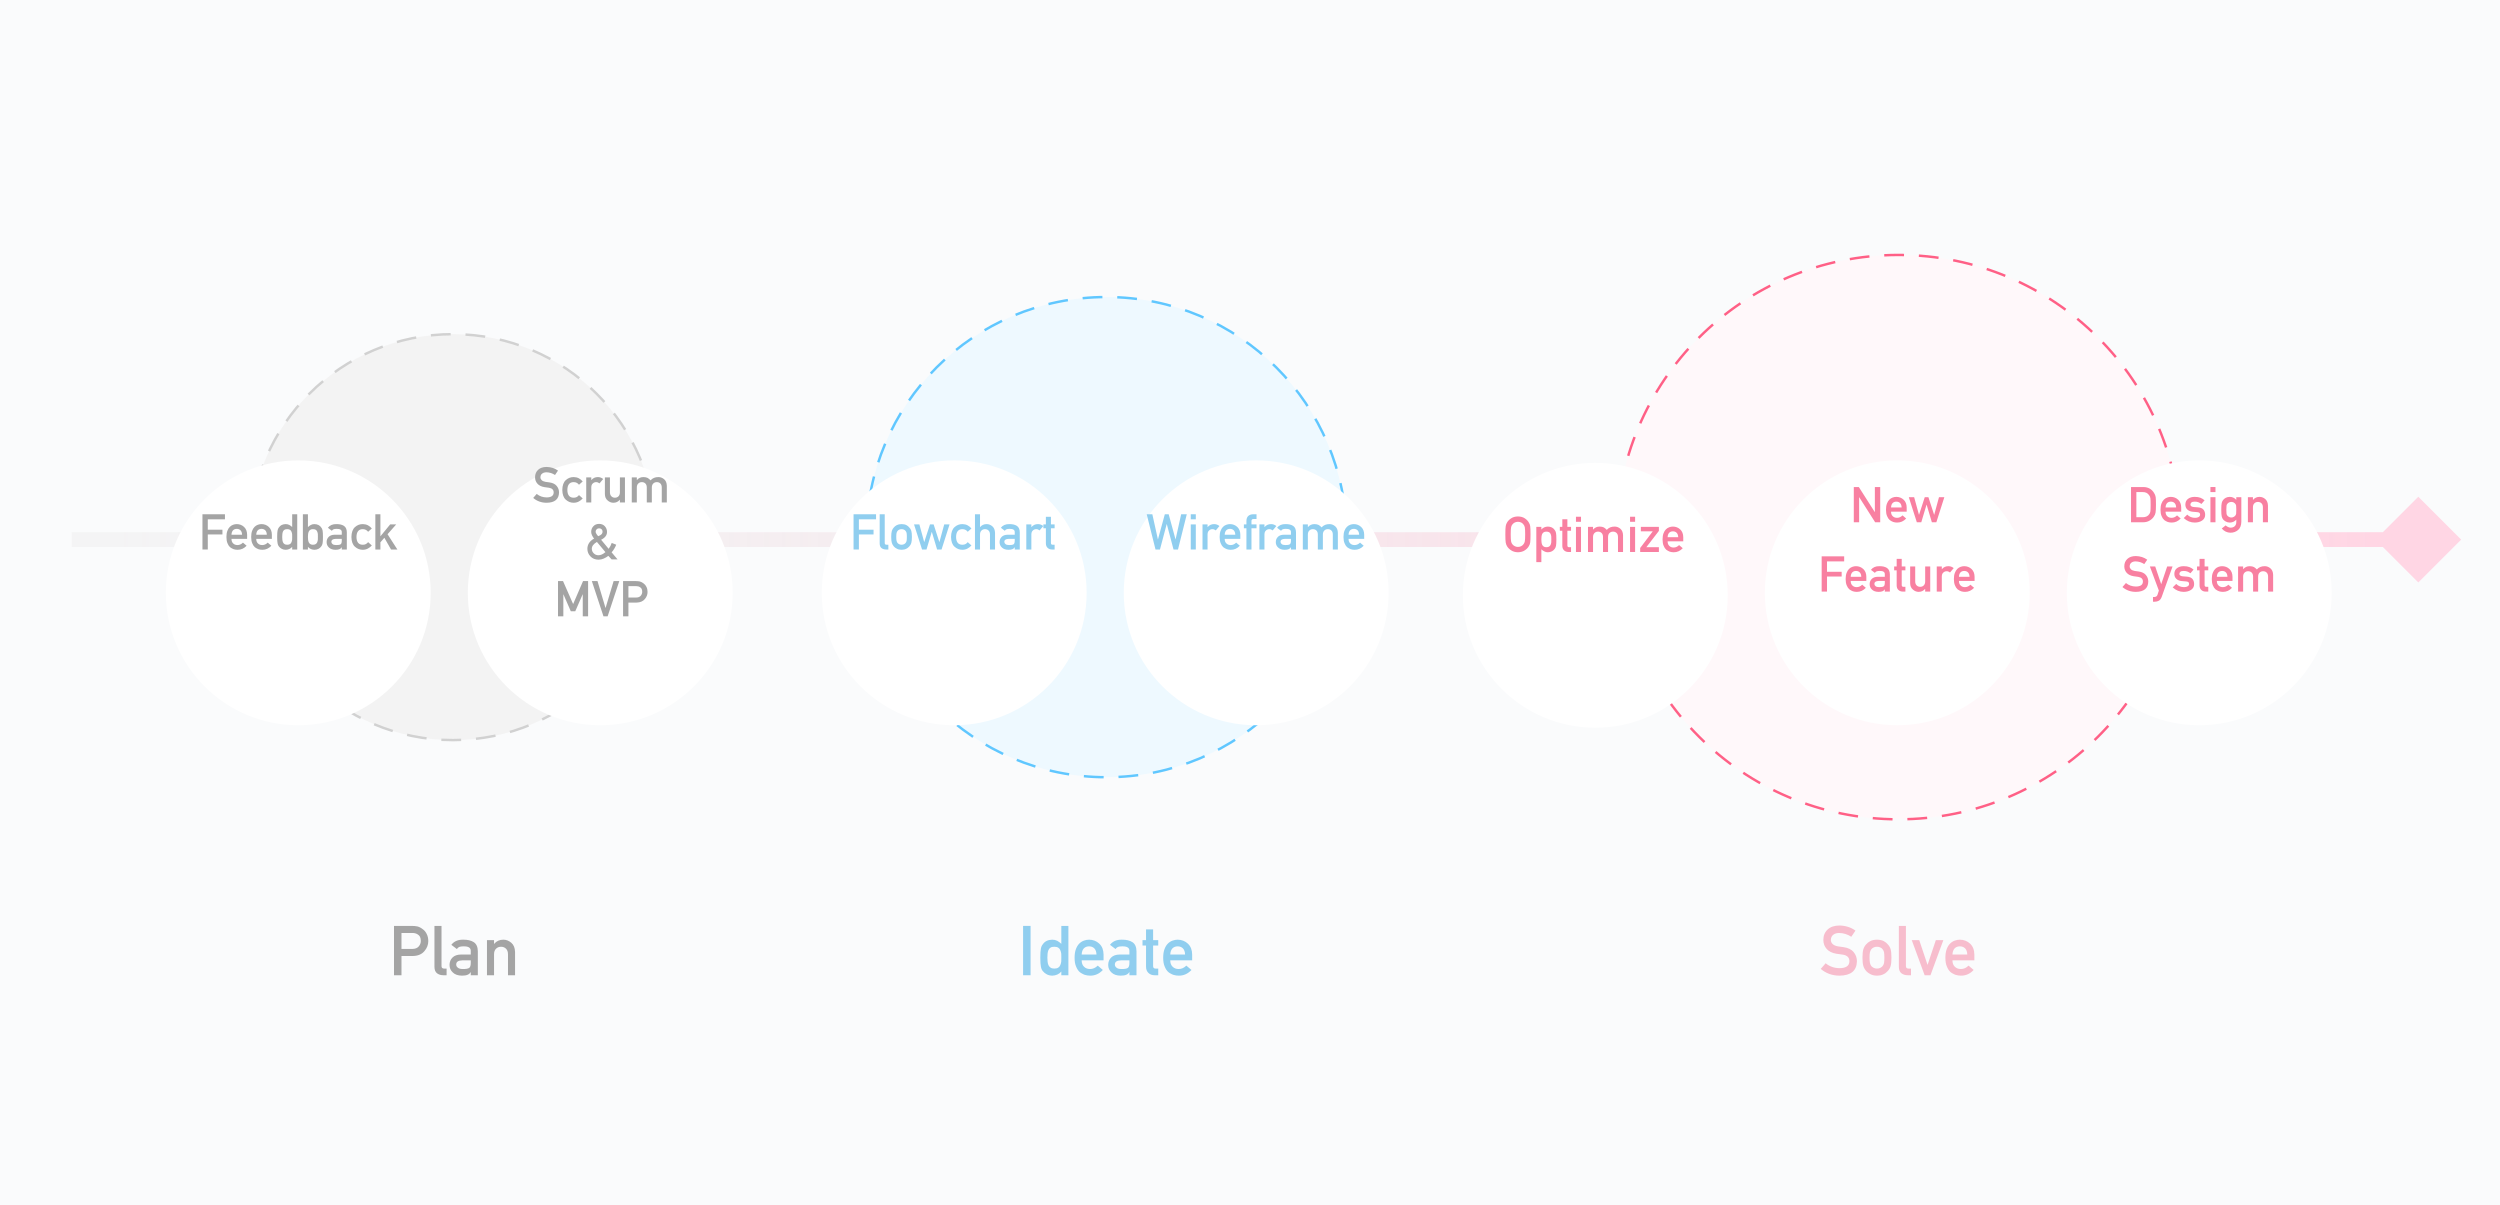 <svg width="1010" height="487" viewBox="0 0 1010 487" fill="none" xmlns="http://www.w3.org/2000/svg">
<rect width="1010" height="487" fill="#FAFBFC"/>
<path d="M994.32 218L977 200.679L959.679 218L977 235.321L994.32 218ZM29 221H977V215H29V221Z" fill="url(#paint0_linear)"/>
<circle cx="183" cy="217" r="82" fill="#F3F3F3" stroke="#D1D1D1" stroke-linecap="square" stroke-dasharray="7 7"/>
<path d="M162.199 376.924H166.561C167.381 376.906 168.101 377.092 168.721 377.484C169.131 377.721 169.45 378.045 169.678 378.455C169.896 378.911 170.006 379.471 170.006 380.137C170.006 380.939 169.737 381.668 169.199 382.324C168.634 382.999 167.791 383.345 166.67 383.363H162.199V376.924ZM159.178 394H162.199V386.221H166.793C168.844 386.184 170.402 385.528 171.469 384.252C172.508 383.04 173.027 381.695 173.027 380.219C173.027 379.125 172.822 378.177 172.412 377.375C172.02 376.546 171.51 375.908 170.881 375.461C170.133 374.868 169.395 374.477 168.666 374.285C167.937 374.139 167.18 374.066 166.396 374.066H159.178V394Z" fill="#A4A4A4"/>
<path d="M175.516 390.555C175.516 391.803 175.871 392.692 176.582 393.221C177.257 393.74 178.113 394 179.152 394H180.424V391.307H179.439C178.729 391.307 178.373 390.983 178.373 390.336V374.066H175.516V390.555Z" fill="#A4A4A4"/>
<path d="M190.186 394H193.043V384.307C193.025 382.575 192.482 381.354 191.416 380.643C190.35 379.95 188.923 379.613 187.137 379.631C185.022 379.594 183.423 380.287 182.338 381.709L184.58 383.418C184.826 383.008 185.163 382.716 185.592 382.543C186.002 382.397 186.562 382.324 187.273 382.324C189.233 382.288 190.204 382.894 190.186 384.143V385.633H186.234C184.721 385.651 183.573 386.061 182.789 386.863C182.005 387.647 181.613 388.636 181.613 389.83C181.613 391.079 182.064 392.104 182.967 392.906C183.824 393.727 185.045 394.146 186.631 394.164C187.597 394.164 188.354 394.046 188.9 393.809C189.456 393.581 189.867 393.225 190.131 392.742H190.186V394ZM190.186 389.01C190.186 390.076 189.962 390.76 189.516 391.061C189.023 391.361 188.18 391.503 186.986 391.484C186.038 391.484 185.359 391.298 184.949 390.924C184.521 390.587 184.307 390.176 184.307 389.693C184.288 388.59 185.109 388.021 186.768 387.984H190.186V389.01Z" fill="#A4A4A4"/>
<path d="M196.734 394H199.592V385.551C199.592 384.557 199.861 383.801 200.398 383.281C200.927 382.753 201.602 382.488 202.422 382.488C203.242 382.488 203.912 382.753 204.432 383.281C204.96 383.801 205.225 384.557 205.225 385.551V394H208.082V384.566C208.036 382.944 207.531 381.714 206.564 380.875C205.589 380.046 204.514 379.631 203.338 379.631C201.816 379.631 200.585 380.191 199.646 381.312H199.592V379.809H196.734V394Z" fill="#A4A4A4"/>
<circle cx="447" cy="217" r="97" fill="#EEF9FF" stroke="#60C7FF" stroke-linecap="square" stroke-dasharray="7 7"/>
<path d="M413.326 394H416.348V374.066H413.326V394Z" fill="#90CEEF"/>
<path d="M428.775 392.51V394H431.633V374.066H428.775V381.312C428.247 380.811 427.695 380.401 427.121 380.082C426.501 379.781 425.827 379.631 425.098 379.631C423.366 379.676 422.099 380.296 421.297 381.49C420.905 381.937 420.645 382.525 420.518 383.254C420.363 383.974 420.285 385.186 420.285 386.891C420.285 388.568 420.363 389.771 420.518 390.5C420.645 391.266 420.905 391.872 421.297 392.318C421.725 392.865 422.258 393.303 422.896 393.631C423.507 393.968 424.241 394.146 425.098 394.164C426.611 394.128 427.837 393.576 428.775 392.51ZM425.973 382.488C426.647 382.488 427.18 382.62 427.572 382.885C427.964 383.149 428.233 383.495 428.379 383.924C428.561 384.352 428.684 384.817 428.748 385.318C428.766 385.82 428.775 386.344 428.775 386.891C428.775 387.392 428.766 387.902 428.748 388.422C428.684 388.951 428.561 389.429 428.379 389.857C428.233 390.286 427.964 390.632 427.572 390.896C427.18 391.17 426.647 391.307 425.973 391.307C425.298 391.307 424.783 391.179 424.428 390.924C424.036 390.66 423.749 390.322 423.566 389.912C423.393 389.484 423.279 389.001 423.225 388.463C423.17 387.952 423.143 387.428 423.143 386.891C423.143 386.326 423.17 385.774 423.225 385.236C423.279 384.735 423.393 384.27 423.566 383.842C423.749 383.413 424.036 383.076 424.428 382.83C424.783 382.602 425.298 382.488 425.973 382.488Z" fill="#90CEEF"/>
<path d="M445.838 387.984V385.633C445.82 383.764 445.241 382.297 444.102 381.23C442.98 380.182 441.609 379.649 439.986 379.631C439.312 379.631 438.628 379.754 437.936 380C437.234 380.246 436.6 380.647 436.035 381.203C435.479 381.75 435.023 382.497 434.668 383.445C434.312 384.375 434.135 385.542 434.135 386.945C434.135 388.404 434.34 389.589 434.75 390.5C435.124 391.448 435.611 392.186 436.213 392.715C436.523 392.97 436.855 393.184 437.211 393.357C437.548 393.558 437.895 393.717 438.25 393.836C438.961 394.055 439.69 394.164 440.438 394.164C442.397 394.182 444.102 393.417 445.551 391.867L443.486 390.104C442.575 391.024 441.54 391.484 440.383 391.484C439.389 391.484 438.587 391.184 437.977 390.582C437.32 389.99 436.992 389.124 436.992 387.984H445.838ZM436.992 385.633C437.047 384.53 437.343 383.696 437.881 383.131C438.428 382.593 439.13 382.324 439.986 382.324C440.843 382.324 441.545 382.593 442.092 383.131C442.648 383.696 442.944 384.53 442.98 385.633H436.992Z" fill="#90CEEF"/>
<path d="M456.283 394H459.141V384.307C459.122 382.575 458.58 381.354 457.514 380.643C456.447 379.95 455.021 379.613 453.234 379.631C451.12 379.594 449.52 380.287 448.436 381.709L450.678 383.418C450.924 383.008 451.261 382.716 451.689 382.543C452.1 382.397 452.66 382.324 453.371 382.324C455.331 382.288 456.301 382.894 456.283 384.143V385.633H452.332C450.819 385.651 449.671 386.061 448.887 386.863C448.103 387.647 447.711 388.636 447.711 389.83C447.711 391.079 448.162 392.104 449.064 392.906C449.921 393.727 451.143 394.146 452.729 394.164C453.695 394.164 454.451 394.046 454.998 393.809C455.554 393.581 455.964 393.225 456.229 392.742H456.283V394ZM456.283 389.01C456.283 390.076 456.06 390.76 455.613 391.061C455.121 391.361 454.278 391.503 453.084 391.484C452.136 391.484 451.457 391.298 451.047 390.924C450.618 390.587 450.404 390.176 450.404 389.693C450.386 388.59 451.206 388.021 452.865 387.984H456.283V389.01Z" fill="#90CEEF"/>
<path d="M462.996 379.809H461.574V381.982H462.996V390.5C462.996 391.621 463.324 392.478 463.98 393.07C464.618 393.69 465.439 394 466.441 394H467.932V391.307H466.865C466.173 391.325 465.835 390.974 465.854 390.254V381.982H467.932V379.809H465.854V375.488H462.996V379.809Z" fill="#90CEEF"/>
<path d="M481.631 387.984V385.633C481.613 383.764 481.034 382.297 479.895 381.23C478.773 380.182 477.402 379.649 475.779 379.631C475.105 379.631 474.421 379.754 473.729 380C473.027 380.246 472.393 380.647 471.828 381.203C471.272 381.75 470.816 382.497 470.461 383.445C470.105 384.375 469.928 385.542 469.928 386.945C469.928 388.404 470.133 389.589 470.543 390.5C470.917 391.448 471.404 392.186 472.006 392.715C472.316 392.97 472.648 393.184 473.004 393.357C473.341 393.558 473.688 393.717 474.043 393.836C474.754 394.055 475.483 394.164 476.23 394.164C478.19 394.182 479.895 393.417 481.344 391.867L479.279 390.104C478.368 391.024 477.333 391.484 476.176 391.484C475.182 391.484 474.38 391.184 473.77 390.582C473.113 389.99 472.785 389.124 472.785 387.984H481.631ZM472.785 385.633C472.84 384.53 473.136 383.696 473.674 383.131C474.221 382.593 474.923 382.324 475.779 382.324C476.636 382.324 477.338 382.593 477.885 383.131C478.441 383.696 478.737 384.53 478.773 385.633H472.785Z" fill="#90CEEF"/>
<circle cx="767" cy="217" r="114" fill="#FFF8FA" stroke="#FF6086" stroke-linecap="square" stroke-dasharray="7 7"/>
<path d="M737.564 389.16L735.582 391.43C737.706 393.253 740.244 394.164 743.197 394.164C747.764 394.109 750.097 392.177 750.197 388.367C750.197 386.954 749.755 385.715 748.871 384.648C747.978 383.564 746.597 382.894 744.729 382.639C743.781 382.52 743.033 382.415 742.486 382.324C741.502 382.142 740.786 381.814 740.34 381.34C739.893 380.875 739.67 380.355 739.67 379.781C739.688 378.824 740.021 378.104 740.668 377.621C741.288 377.156 742.062 376.924 742.992 376.924C744.788 376.96 746.433 377.471 747.928 378.455L749.609 375.967C747.777 374.645 745.622 373.957 743.143 373.902C741.083 373.921 739.492 374.458 738.371 375.516C737.214 376.582 736.635 377.986 736.635 379.727C736.635 381.176 737.095 382.406 738.016 383.418C738.909 384.402 740.212 385.036 741.926 385.318C742.883 385.455 743.762 385.578 744.564 385.688C746.314 385.988 747.18 386.882 747.162 388.367C747.126 390.181 745.813 391.106 743.225 391.143C741.037 391.124 739.15 390.464 737.564 389.16Z" fill="#F7BDCD"/>
<path d="M752.439 386.891C752.439 388.385 752.562 389.525 752.809 390.309C753.064 391.092 753.456 391.771 753.984 392.346C754.376 392.792 754.923 393.193 755.625 393.549C756.318 393.941 757.206 394.146 758.291 394.164C759.412 394.146 760.319 393.941 761.012 393.549C761.385 393.385 761.691 393.189 761.928 392.961C762.192 392.76 762.415 392.555 762.598 392.346C763.163 391.771 763.564 391.092 763.801 390.309C764.029 389.525 764.143 388.385 764.143 386.891C764.143 385.396 764.029 384.247 763.801 383.445C763.564 382.661 763.163 382.001 762.598 381.463C762.224 380.989 761.695 380.565 761.012 380.191C760.319 379.836 759.412 379.649 758.291 379.631C757.206 379.649 756.318 379.836 755.625 380.191C754.923 380.565 754.376 380.989 753.984 381.463C753.456 382.001 753.064 382.661 752.809 383.445C752.562 384.247 752.439 385.396 752.439 386.891ZM761.285 386.918C761.285 387.884 761.24 388.595 761.148 389.051C761.057 389.516 760.87 389.926 760.588 390.281C760.378 390.555 760.068 390.796 759.658 391.006C759.266 391.206 758.811 391.307 758.291 391.307C757.808 391.307 757.361 391.206 756.951 391.006C756.559 390.796 756.24 390.555 755.994 390.281C755.748 389.926 755.57 389.516 755.461 389.051C755.352 388.595 755.297 387.875 755.297 386.891C755.297 385.897 755.352 385.168 755.461 384.703C755.57 384.257 755.748 383.865 755.994 383.527C756.24 383.208 756.559 382.958 756.951 382.775C757.361 382.584 757.808 382.488 758.291 382.488C758.811 382.488 759.266 382.584 759.658 382.775C760.068 382.958 760.378 383.208 760.588 383.527C760.87 383.865 761.057 384.257 761.148 384.703C761.24 385.168 761.285 385.906 761.285 386.918Z" fill="#F7BDCD"/>
<path d="M767.137 390.555C767.137 391.803 767.492 392.692 768.203 393.221C768.878 393.74 769.734 394 770.773 394H772.045V391.307H771.061C770.35 391.307 769.994 390.983 769.994 390.336V374.066H767.137V390.555Z" fill="#F7BDCD"/>
<path d="M777.555 394H779.906L785.115 379.809H782.08L778.758 389.748H778.703L775.367 379.809H772.346L777.555 394Z" fill="#F7BDCD"/>
<path d="M797.639 387.984V385.633C797.62 383.764 797.042 382.297 795.902 381.23C794.781 380.182 793.41 379.649 791.787 379.631C791.113 379.631 790.429 379.754 789.736 380C789.035 380.246 788.401 380.647 787.836 381.203C787.28 381.75 786.824 382.497 786.469 383.445C786.113 384.375 785.936 385.542 785.936 386.945C785.936 388.404 786.141 389.589 786.551 390.5C786.924 391.448 787.412 392.186 788.014 392.715C788.324 392.97 788.656 393.184 789.012 393.357C789.349 393.558 789.695 393.717 790.051 393.836C790.762 394.055 791.491 394.164 792.238 394.164C794.198 394.182 795.902 393.417 797.352 391.867L795.287 390.104C794.376 391.024 793.341 391.484 792.184 391.484C791.19 391.484 790.388 391.184 789.777 390.582C789.121 389.99 788.793 389.124 788.793 387.984H797.639ZM788.793 385.633C788.848 384.53 789.144 383.696 789.682 383.131C790.229 382.593 790.93 382.324 791.787 382.324C792.644 382.324 793.346 382.593 793.893 383.131C794.449 383.696 794.745 384.53 794.781 385.633H788.793Z" fill="#F7BDCD"/>
<g filter="url(#filter0_d)">
<circle cx="120.5" cy="217.5" r="53.5" fill="url(#paint1_linear)"/>
</g>
<path d="M81.789 222H83.947V215.916H89.865V214.002H83.947V209.803H90.881V207.762H81.789V222Z" fill="#A4A4A4"/>
<path d="M99.836 217.703V216.023C99.823 214.689 99.409 213.641 98.596 212.879C97.795 212.13 96.815 211.749 95.656 211.736C95.174 211.736 94.686 211.824 94.191 212C93.69 212.176 93.238 212.462 92.834 212.859C92.437 213.25 92.111 213.784 91.857 214.461C91.603 215.125 91.477 215.958 91.477 216.961C91.477 218.003 91.623 218.849 91.916 219.5C92.183 220.177 92.531 220.704 92.961 221.082C93.182 221.264 93.42 221.417 93.674 221.541C93.915 221.684 94.162 221.798 94.416 221.883C94.924 222.039 95.445 222.117 95.978 222.117C97.378 222.13 98.596 221.583 99.631 220.477L98.156 219.217C97.505 219.874 96.766 220.203 95.939 220.203C95.23 220.203 94.657 219.988 94.221 219.559C93.752 219.135 93.518 218.517 93.518 217.703H99.836ZM93.518 216.023C93.557 215.236 93.768 214.64 94.152 214.236C94.543 213.852 95.044 213.66 95.656 213.66C96.268 213.66 96.769 213.852 97.16 214.236C97.557 214.64 97.769 215.236 97.795 216.023H93.518Z" fill="#A4A4A4"/>
<path d="M109.836 217.703V216.023C109.823 214.689 109.41 213.641 108.596 212.879C107.795 212.13 106.815 211.749 105.656 211.736C105.174 211.736 104.686 211.824 104.191 212C103.69 212.176 103.238 212.462 102.834 212.859C102.437 213.25 102.111 213.784 101.857 214.461C101.604 215.125 101.477 215.958 101.477 216.961C101.477 218.003 101.623 218.849 101.916 219.5C102.183 220.177 102.531 220.704 102.961 221.082C103.182 221.264 103.42 221.417 103.674 221.541C103.915 221.684 104.162 221.798 104.416 221.883C104.924 222.039 105.445 222.117 105.979 222.117C107.378 222.13 108.596 221.583 109.631 220.477L108.156 219.217C107.505 219.874 106.766 220.203 105.939 220.203C105.23 220.203 104.657 219.988 104.221 219.559C103.752 219.135 103.518 218.517 103.518 217.703H109.836ZM103.518 216.023C103.557 215.236 103.768 214.64 104.152 214.236C104.543 213.852 105.044 213.66 105.656 213.66C106.268 213.66 106.77 213.852 107.16 214.236C107.557 214.64 107.769 215.236 107.795 216.023H103.518Z" fill="#A4A4A4"/>
<path d="M118.039 220.936V222H120.08V207.762H118.039V212.938C117.661 212.579 117.268 212.286 116.857 212.059C116.415 211.844 115.933 211.736 115.412 211.736C114.175 211.769 113.27 212.212 112.697 213.064C112.417 213.383 112.232 213.803 112.141 214.324C112.03 214.839 111.975 215.704 111.975 216.922C111.975 218.12 112.03 218.979 112.141 219.5C112.232 220.047 112.417 220.48 112.697 220.799C113.003 221.189 113.384 221.502 113.84 221.736C114.276 221.977 114.8 222.104 115.412 222.117C116.493 222.091 117.368 221.697 118.039 220.936ZM116.037 213.777C116.519 213.777 116.9 213.872 117.18 214.061C117.46 214.249 117.652 214.497 117.756 214.803C117.886 215.109 117.974 215.441 118.02 215.799C118.033 216.157 118.039 216.531 118.039 216.922C118.039 217.28 118.033 217.645 118.02 218.016C117.974 218.393 117.886 218.735 117.756 219.041C117.652 219.347 117.46 219.594 117.18 219.783C116.9 219.979 116.519 220.076 116.037 220.076C115.555 220.076 115.188 219.985 114.934 219.803C114.654 219.614 114.449 219.373 114.318 219.08C114.195 218.774 114.113 218.429 114.074 218.045C114.035 217.68 114.016 217.306 114.016 216.922C114.016 216.518 114.035 216.124 114.074 215.74C114.113 215.382 114.195 215.05 114.318 214.744C114.449 214.438 114.654 214.197 114.934 214.021C115.188 213.859 115.555 213.777 116.037 213.777Z" fill="#A4A4A4"/>
<path d="M122.365 222H124.406V220.936C125.083 221.697 125.956 222.091 127.023 222.117C127.655 222.104 128.195 221.977 128.645 221.736C129.1 221.502 129.468 221.189 129.748 220.799C130.028 220.48 130.22 220.047 130.324 219.5C130.422 218.979 130.471 218.12 130.471 216.922C130.471 215.704 130.422 214.839 130.324 214.324C130.22 213.803 130.028 213.383 129.748 213.064C129.175 212.212 128.267 211.769 127.023 211.736C126.503 211.736 126.037 211.844 125.627 212.059C125.184 212.286 124.777 212.579 124.406 212.938V207.762H122.365V222ZM126.408 213.777C126.89 213.777 127.271 213.859 127.551 214.021C127.831 214.197 128.029 214.438 128.146 214.744C128.277 215.05 128.365 215.382 128.41 215.74C128.423 216.124 128.43 216.518 128.43 216.922C128.43 217.306 128.423 217.68 128.41 218.045C128.365 218.429 128.277 218.774 128.146 219.08C128.029 219.373 127.831 219.614 127.551 219.803C127.271 219.985 126.89 220.076 126.408 220.076C125.952 220.076 125.591 219.979 125.324 219.783C125.044 219.594 124.839 219.347 124.709 219.041C124.585 218.735 124.504 218.393 124.465 218.016C124.426 217.645 124.406 217.28 124.406 216.922C124.406 216.531 124.426 216.157 124.465 215.799C124.504 215.441 124.585 215.109 124.709 214.803C124.839 214.497 125.044 214.249 125.324 214.061C125.591 213.872 125.952 213.777 126.408 213.777Z" fill="#A4A4A4"/>
<path d="M138.078 222H140.119V215.076C140.106 213.839 139.719 212.967 138.957 212.459C138.195 211.964 137.176 211.723 135.9 211.736C134.39 211.71 133.247 212.205 132.473 213.221L134.074 214.441C134.25 214.148 134.491 213.94 134.797 213.816C135.09 213.712 135.49 213.66 135.998 213.66C137.398 213.634 138.091 214.067 138.078 214.959V216.023H135.256C134.175 216.036 133.355 216.329 132.795 216.902C132.235 217.462 131.955 218.169 131.955 219.021C131.955 219.913 132.277 220.646 132.922 221.219C133.534 221.805 134.406 222.104 135.539 222.117C136.229 222.117 136.77 222.033 137.16 221.863C137.557 221.701 137.85 221.447 138.039 221.102H138.078V222ZM138.078 218.436C138.078 219.197 137.919 219.686 137.6 219.9C137.248 220.115 136.646 220.216 135.793 220.203C135.116 220.203 134.631 220.07 134.338 219.803C134.032 219.562 133.879 219.269 133.879 218.924C133.866 218.136 134.452 217.729 135.637 217.703H138.078V218.436Z" fill="#A4A4A4"/>
<path d="M148.713 219.021C148.199 219.712 147.512 220.063 146.652 220.076C144.921 220.109 144.042 219.064 144.016 216.941C144.042 214.806 144.921 213.751 146.652 213.777C147.512 213.803 148.199 214.158 148.713 214.842L150.217 213.504C149.774 212.97 149.253 212.544 148.654 212.225C148.055 211.912 147.362 211.749 146.574 211.736C145.376 211.723 144.325 212.124 143.42 212.938C142.482 213.764 142.001 215.099 141.975 216.941C142.001 218.764 142.482 220.083 143.42 220.896C144.325 221.71 145.376 222.117 146.574 222.117C147.362 222.104 148.055 221.932 148.654 221.6C149.253 221.281 149.774 220.867 150.217 220.359L148.713 219.021Z" fill="#A4A4A4"/>
<path d="M151.643 222H153.684V219.08L155.285 217.264L157.98 222H160.539L156.564 215.818L160.061 211.863H157.619L153.723 216.619H153.684V207.762H151.643V222Z" fill="#A4A4A4"/>
<g filter="url(#filter1_d)">
<circle cx="242.5" cy="217.5" r="53.5" fill="url(#paint2_linear)"/>
</g>
<path d="M216.828 199.543L215.412 201.164C216.929 202.466 218.742 203.117 220.852 203.117C224.113 203.078 225.78 201.698 225.852 198.977C225.852 197.967 225.536 197.082 224.904 196.32C224.266 195.546 223.28 195.067 221.945 194.885C221.268 194.8 220.734 194.725 220.344 194.66C219.641 194.53 219.13 194.296 218.811 193.957C218.492 193.625 218.332 193.254 218.332 192.844C218.345 192.16 218.583 191.646 219.045 191.301C219.488 190.969 220.041 190.803 220.705 190.803C221.988 190.829 223.163 191.193 224.23 191.896L225.432 190.119C224.123 189.175 222.583 188.684 220.812 188.645C219.341 188.658 218.205 189.042 217.404 189.797C216.577 190.559 216.164 191.561 216.164 192.805C216.164 193.84 216.493 194.719 217.15 195.441C217.788 196.145 218.719 196.597 219.943 196.799C220.627 196.896 221.255 196.984 221.828 197.062C223.078 197.277 223.697 197.915 223.684 198.977C223.658 200.272 222.72 200.933 220.871 200.959C219.309 200.946 217.961 200.474 216.828 199.543Z" fill="#A4A4A4"/>
<path d="M233.908 200.021C233.394 200.712 232.707 201.063 231.848 201.076C230.116 201.109 229.237 200.064 229.211 197.941C229.237 195.806 230.116 194.751 231.848 194.777C232.707 194.803 233.394 195.158 233.908 195.842L235.412 194.504C234.969 193.97 234.449 193.544 233.85 193.225C233.251 192.912 232.557 192.749 231.77 192.736C230.572 192.723 229.52 193.124 228.615 193.938C227.678 194.764 227.196 196.099 227.17 197.941C227.196 199.764 227.678 201.083 228.615 201.896C229.52 202.71 230.572 203.117 231.77 203.117C232.557 203.104 233.251 202.932 233.85 202.6C234.449 202.281 234.969 201.867 235.412 201.359L233.908 200.021Z" fill="#A4A4A4"/>
<path d="M236.838 203H238.879V196.896C238.892 196.154 239.107 195.617 239.523 195.285C239.895 194.947 240.34 194.777 240.861 194.777C241.324 194.777 241.77 194.947 242.199 195.285L243.684 193.518C243.078 193.01 242.368 192.749 241.555 192.736C240.467 192.736 239.589 193.137 238.918 193.938H238.879V192.863H236.838V203Z" fill="#A4A4A4"/>
<path d="M244.377 199.602C244.39 200.747 244.764 201.613 245.5 202.199C246.177 202.798 246.936 203.104 247.775 203.117C248.856 203.117 249.732 202.717 250.402 201.916H250.441V203H252.482V192.863H250.441V198.898C250.441 199.582 250.253 200.116 249.875 200.5C249.504 200.884 249.025 201.076 248.439 201.076C247.854 201.076 247.372 200.884 246.994 200.5C246.61 200.116 246.418 199.582 246.418 198.898V192.863H244.377V199.602Z" fill="#A4A4A4"/>
<path d="M255.236 203H257.277V196.965C257.277 196.255 257.473 195.715 257.863 195.344C258.234 194.966 258.713 194.777 259.299 194.777C259.885 194.777 260.367 194.966 260.744 195.344C261.115 195.715 261.301 196.255 261.301 196.965V203H263.342V196.965C263.342 196.255 263.534 195.715 263.918 195.344C264.296 194.966 264.777 194.777 265.363 194.777C265.949 194.777 266.428 194.966 266.799 195.344C267.17 195.715 267.355 196.255 267.355 196.965V203H269.396V196.262C269.37 195.103 269.012 194.224 268.322 193.625C267.626 193.033 266.857 192.736 266.018 192.736C264.683 192.723 263.618 193.166 262.824 194.064C262.473 193.674 262.085 193.352 261.662 193.098C261.232 192.87 260.666 192.749 259.963 192.736C258.869 192.736 257.987 193.137 257.316 193.938H257.277V192.863H255.236V203Z" fill="#A4A4A4"/>
<path d="M240.637 214.799C240.637 214.415 240.777 214.089 241.057 213.822C241.311 213.568 241.636 213.441 242.033 213.441C242.45 213.441 242.792 213.568 243.059 213.822C243.312 214.089 243.439 214.415 243.439 214.799C243.439 215.157 243.319 215.486 243.078 215.785C242.811 216.078 242.349 216.358 241.691 216.625C241.385 216.332 241.141 216.023 240.959 215.697C240.744 215.391 240.637 215.092 240.637 214.799ZM245.773 224.564L247.092 226H249.494L247.092 223.139C247.495 222.702 247.857 222.211 248.176 221.664C248.495 221.13 248.755 220.596 248.957 220.062L247.131 219.34C246.864 220.193 246.451 220.987 245.891 221.723L242.854 218.061C244.468 217.26 245.262 216.199 245.236 214.877C245.223 213.985 244.93 213.227 244.357 212.602C243.785 211.977 243.01 211.658 242.033 211.645C241.063 211.658 240.292 211.977 239.719 212.602C239.133 213.227 238.84 213.985 238.84 214.877C238.84 215.359 238.957 215.827 239.191 216.283C239.393 216.745 239.667 217.178 240.012 217.582C238.215 218.578 237.31 219.965 237.297 221.742C237.31 222.94 237.73 223.959 238.557 224.799C239.357 225.652 240.438 226.091 241.799 226.117C242.554 226.104 243.26 225.951 243.918 225.658C244.582 225.365 245.201 225.001 245.773 224.564ZM241.154 218.939L244.592 223.061C243.609 223.913 242.655 224.333 241.73 224.32C241.014 224.32 240.402 224.066 239.895 223.559C239.374 223.077 239.107 222.465 239.094 221.723C239.081 220.681 239.768 219.753 241.154 218.939Z" fill="#A4A4A4"/>
<path d="M225.432 249H227.59V240.123H227.629L230.607 246.959H232.404L235.383 240.123H235.432V249H237.59V234.762H235.549L231.545 244.039L227.463 234.762H225.432V249Z" fill="#A4A4A4"/>
<path d="M243.801 249H245.48L250.188 234.762H247.902L244.66 245.602H244.621L241.389 234.762H239.104L243.801 249Z" fill="#A4A4A4"/>
<path d="M253.879 236.803H256.994C257.58 236.79 258.094 236.923 258.537 237.203C258.83 237.372 259.058 237.604 259.221 237.896C259.377 238.222 259.455 238.622 259.455 239.098C259.455 239.671 259.263 240.191 258.879 240.66C258.475 241.142 257.873 241.389 257.072 241.402H253.879V236.803ZM251.721 249H253.879V243.443H257.16C258.625 243.417 259.738 242.949 260.5 242.037C261.242 241.171 261.613 240.211 261.613 239.156C261.613 238.375 261.467 237.698 261.174 237.125C260.894 236.533 260.529 236.077 260.08 235.758C259.546 235.335 259.019 235.055 258.498 234.918C257.977 234.814 257.437 234.762 256.877 234.762H251.721V249Z" fill="#A4A4A4"/>
<g filter="url(#filter2_d)">
<circle cx="385.5" cy="217.5" r="53.5" fill="url(#paint3_linear)"/>
</g>
<path d="M344.834 222H346.992V215.916H352.91V214.002H346.992V209.803H353.926V207.762H344.834V222Z" fill="#90CEEF"/>
<path d="M355.391 219.539C355.391 220.431 355.645 221.066 356.152 221.443C356.634 221.814 357.246 222 357.988 222H358.896V220.076H358.193C357.686 220.076 357.432 219.845 357.432 219.383V207.762H355.391V219.539Z" fill="#90CEEF"/>
<path d="M360.049 216.922C360.049 217.99 360.137 218.803 360.312 219.363C360.495 219.923 360.775 220.408 361.152 220.818C361.432 221.137 361.823 221.424 362.324 221.678C362.819 221.958 363.454 222.104 364.229 222.117C365.029 222.104 365.677 221.958 366.172 221.678C366.439 221.561 366.657 221.421 366.826 221.258C367.015 221.115 367.174 220.968 367.305 220.818C367.708 220.408 367.995 219.923 368.164 219.363C368.327 218.803 368.408 217.99 368.408 216.922C368.408 215.854 368.327 215.034 368.164 214.461C367.995 213.901 367.708 213.429 367.305 213.045C367.038 212.706 366.66 212.404 366.172 212.137C365.677 211.883 365.029 211.749 364.229 211.736C363.454 211.749 362.819 211.883 362.324 212.137C361.823 212.404 361.432 212.706 361.152 213.045C360.775 213.429 360.495 213.901 360.312 214.461C360.137 215.034 360.049 215.854 360.049 216.922ZM366.367 216.941C366.367 217.632 366.335 218.139 366.27 218.465C366.204 218.797 366.071 219.09 365.869 219.344C365.719 219.539 365.498 219.712 365.205 219.861C364.925 220.005 364.6 220.076 364.229 220.076C363.883 220.076 363.564 220.005 363.271 219.861C362.992 219.712 362.764 219.539 362.588 219.344C362.412 219.09 362.285 218.797 362.207 218.465C362.129 218.139 362.09 217.625 362.09 216.922C362.09 216.212 362.129 215.691 362.207 215.359C362.285 215.04 362.412 214.76 362.588 214.52C362.764 214.292 362.992 214.113 363.271 213.982C363.564 213.846 363.883 213.777 364.229 213.777C364.6 213.777 364.925 213.846 365.205 213.982C365.498 214.113 365.719 214.292 365.869 214.52C366.071 214.76 366.204 215.04 366.27 215.359C366.335 215.691 366.367 216.219 366.367 216.941Z" fill="#90CEEF"/>
<path d="M378.584 222H380.391L383.623 211.863H381.465L379.531 218.963H379.492L377.188 211.863H375.713L373.408 218.963H373.369L371.426 211.863H369.268L372.51 222H374.307L376.426 214.9H376.465L378.584 222Z" fill="#90CEEF"/>
<path d="M390.957 219.021C390.443 219.712 389.756 220.063 388.896 220.076C387.165 220.109 386.286 219.064 386.26 216.941C386.286 214.806 387.165 213.751 388.896 213.777C389.756 213.803 390.443 214.158 390.957 214.842L392.461 213.504C392.018 212.97 391.497 212.544 390.898 212.225C390.299 211.912 389.606 211.749 388.818 211.736C387.62 211.723 386.569 212.124 385.664 212.938C384.727 213.764 384.245 215.099 384.219 216.941C384.245 218.764 384.727 220.083 385.664 220.896C386.569 221.71 387.62 222.117 388.818 222.117C389.606 222.104 390.299 221.932 390.898 221.6C391.497 221.281 392.018 220.867 392.461 220.359L390.957 219.021Z" fill="#90CEEF"/>
<path d="M393.887 222H395.928V215.965C395.928 215.255 396.12 214.715 396.504 214.344C396.882 213.966 397.363 213.777 397.949 213.777C398.535 213.777 399.014 213.966 399.385 214.344C399.762 214.715 399.951 215.255 399.951 215.965V222H401.992V215.262C401.96 214.103 401.598 213.224 400.908 212.625C400.212 212.033 399.443 211.736 398.604 211.736C397.516 211.736 396.637 212.137 395.967 212.938H395.928V207.762H393.887V222Z" fill="#90CEEF"/>
<path d="M409.951 222H411.992V215.076C411.979 213.839 411.592 212.967 410.83 212.459C410.068 211.964 409.049 211.723 407.773 211.736C406.263 211.71 405.12 212.205 404.346 213.221L405.947 214.441C406.123 214.148 406.364 213.94 406.67 213.816C406.963 213.712 407.363 213.66 407.871 213.66C409.271 213.634 409.964 214.067 409.951 214.959V216.023H407.129C406.048 216.036 405.228 216.329 404.668 216.902C404.108 217.462 403.828 218.169 403.828 219.021C403.828 219.913 404.15 220.646 404.795 221.219C405.407 221.805 406.279 222.104 407.412 222.117C408.102 222.117 408.643 222.033 409.033 221.863C409.43 221.701 409.723 221.447 409.912 221.102H409.951V222ZM409.951 218.436C409.951 219.197 409.792 219.686 409.473 219.9C409.121 220.115 408.519 220.216 407.666 220.203C406.989 220.203 406.504 220.07 406.211 219.803C405.905 219.562 405.752 219.269 405.752 218.924C405.739 218.136 406.325 217.729 407.51 217.703H409.951V218.436Z" fill="#90CEEF"/>
<path d="M414.629 222H416.67V215.896C416.683 215.154 416.898 214.617 417.314 214.285C417.686 213.947 418.132 213.777 418.652 213.777C419.115 213.777 419.561 213.947 419.99 214.285L421.475 212.518C420.869 212.01 420.16 211.749 419.346 211.736C418.258 211.736 417.38 212.137 416.709 212.938H416.67V211.863H414.629V222Z" fill="#90CEEF"/>
<path d="M422.539 211.863H421.523V213.416H422.539V219.5C422.539 220.301 422.773 220.913 423.242 221.336C423.698 221.779 424.284 222 425 222H426.064V220.076H425.303C424.808 220.089 424.567 219.839 424.58 219.324V213.416H426.064V211.863H424.58V208.777H422.539V211.863Z" fill="#90CEEF"/>
<g filter="url(#filter3_d)">
<circle cx="507.5" cy="217.5" r="53.5" fill="url(#paint4_linear)"/>
</g>
<path d="M466.826 222H468.623L471.348 211.736H471.387L474.102 222H475.908L479.463 207.762H477.188L474.941 217.879H474.902L472.148 207.762H470.586L467.822 217.879H467.783L465.547 207.762H463.271L466.826 222Z" fill="#90CEEF"/>
<path d="M481.064 222H483.105V211.863H481.064V222ZM481.064 209.803H483.105V207.762H481.064V209.803Z" fill="#90CEEF"/>
<path d="M485.811 222H487.852V215.896C487.865 215.154 488.079 214.617 488.496 214.285C488.867 213.947 489.313 213.777 489.834 213.777C490.296 213.777 490.742 213.947 491.172 214.285L492.656 212.518C492.051 212.01 491.341 211.749 490.527 211.736C489.44 211.736 488.561 212.137 487.891 212.938H487.852V211.863H485.811V222Z" fill="#90CEEF"/>
<path d="M501.094 217.703V216.023C501.081 214.689 500.667 213.641 499.854 212.879C499.053 212.13 498.073 211.749 496.914 211.736C496.432 211.736 495.944 211.824 495.449 212C494.948 212.176 494.495 212.462 494.092 212.859C493.695 213.25 493.369 213.784 493.115 214.461C492.861 215.125 492.734 215.958 492.734 216.961C492.734 218.003 492.881 218.849 493.174 219.5C493.441 220.177 493.789 220.704 494.219 221.082C494.44 221.264 494.678 221.417 494.932 221.541C495.173 221.684 495.42 221.798 495.674 221.883C496.182 222.039 496.702 222.117 497.236 222.117C498.636 222.13 499.854 221.583 500.889 220.477L499.414 219.217C498.763 219.874 498.024 220.203 497.197 220.203C496.488 220.203 495.915 219.988 495.479 219.559C495.01 219.135 494.775 218.517 494.775 217.703H501.094ZM494.775 216.023C494.814 215.236 495.026 214.64 495.41 214.236C495.801 213.852 496.302 213.66 496.914 213.66C497.526 213.66 498.027 213.852 498.418 214.236C498.815 214.64 499.027 215.236 499.053 216.023H494.775Z" fill="#90CEEF"/>
<path d="M503.555 222H505.596V213.416H507.637V211.863H505.596V210.525C505.57 209.946 505.863 209.666 506.475 209.686H507.637V207.762H506.318C505.531 207.762 504.876 207.973 504.355 208.396C503.822 208.852 503.555 209.562 503.555 210.525V211.863H502.529V213.416H503.555V222Z" fill="#90CEEF"/>
<path d="M508.799 222H510.84V215.896C510.853 215.154 511.068 214.617 511.484 214.285C511.855 213.947 512.301 213.777 512.822 213.777C513.285 213.777 513.73 213.947 514.16 214.285L515.645 212.518C515.039 212.01 514.329 211.749 513.516 211.736C512.428 211.736 511.549 212.137 510.879 212.938H510.84V211.863H508.799V222Z" fill="#90CEEF"/>
<path d="M521.543 222H523.584V215.076C523.571 213.839 523.184 212.967 522.422 212.459C521.66 211.964 520.641 211.723 519.365 211.736C517.855 211.71 516.712 212.205 515.938 213.221L517.539 214.441C517.715 214.148 517.956 213.94 518.262 213.816C518.555 213.712 518.955 213.66 519.463 213.66C520.863 213.634 521.556 214.067 521.543 214.959V216.023H518.721C517.64 216.036 516.82 216.329 516.26 216.902C515.7 217.462 515.42 218.169 515.42 219.021C515.42 219.913 515.742 220.646 516.387 221.219C516.999 221.805 517.871 222.104 519.004 222.117C519.694 222.117 520.234 222.033 520.625 221.863C521.022 221.701 521.315 221.447 521.504 221.102H521.543V222ZM521.543 218.436C521.543 219.197 521.383 219.686 521.064 219.9C520.713 220.115 520.111 220.216 519.258 220.203C518.581 220.203 518.096 220.07 517.803 219.803C517.497 219.562 517.344 219.269 517.344 218.924C517.331 218.136 517.917 217.729 519.102 217.703H521.543V218.436Z" fill="#90CEEF"/>
<path d="M526.338 222H528.379V215.965C528.379 215.255 528.574 214.715 528.965 214.344C529.336 213.966 529.814 213.777 530.4 213.777C530.986 213.777 531.468 213.966 531.846 214.344C532.217 214.715 532.402 215.255 532.402 215.965V222H534.443V215.965C534.443 215.255 534.635 214.715 535.02 214.344C535.397 213.966 535.879 213.777 536.465 213.777C537.051 213.777 537.529 213.966 537.9 214.344C538.271 214.715 538.457 215.255 538.457 215.965V222H540.498V215.262C540.472 214.103 540.114 213.224 539.424 212.625C538.727 212.033 537.959 211.736 537.119 211.736C535.785 211.723 534.72 212.166 533.926 213.064C533.574 212.674 533.187 212.352 532.764 212.098C532.334 211.87 531.768 211.749 531.064 211.736C529.971 211.736 529.089 212.137 528.418 212.938H528.379V211.863H526.338V222Z" fill="#90CEEF"/>
<path d="M551.133 217.703V216.023C551.12 214.689 550.706 213.641 549.893 212.879C549.092 212.13 548.112 211.749 546.953 211.736C546.471 211.736 545.983 211.824 545.488 212C544.987 212.176 544.535 212.462 544.131 212.859C543.734 213.25 543.408 213.784 543.154 214.461C542.9 215.125 542.773 215.958 542.773 216.961C542.773 218.003 542.92 218.849 543.213 219.5C543.48 220.177 543.828 220.704 544.258 221.082C544.479 221.264 544.717 221.417 544.971 221.541C545.212 221.684 545.459 221.798 545.713 221.883C546.221 222.039 546.742 222.117 547.275 222.117C548.675 222.13 549.893 221.583 550.928 220.477L549.453 219.217C548.802 219.874 548.063 220.203 547.236 220.203C546.527 220.203 545.954 219.988 545.518 219.559C545.049 219.135 544.814 218.517 544.814 217.703H551.133ZM544.814 216.023C544.854 215.236 545.065 214.64 545.449 214.236C545.84 213.852 546.341 213.66 546.953 213.66C547.565 213.66 548.066 213.852 548.457 214.236C548.854 214.64 549.066 215.236 549.092 216.023H544.814Z" fill="#90CEEF"/>
<g filter="url(#filter4_d)">
<circle cx="644.5" cy="218.5" r="53.5" fill="url(#paint5_linear)"/>
</g>
<path d="M608.16 215.881C608.16 217.508 608.209 218.609 608.307 219.182C608.359 219.488 608.424 219.742 608.502 219.943C608.587 220.139 608.681 220.344 608.785 220.559C609.13 221.216 609.684 221.796 610.445 222.297C611.194 222.818 612.128 223.091 613.248 223.117C614.381 223.091 615.325 222.818 616.08 222.297C616.829 221.796 617.369 221.216 617.701 220.559C617.942 220.214 618.108 219.755 618.199 219.182C618.284 218.609 618.326 217.508 618.326 215.881C618.326 214.227 618.284 213.12 618.199 212.561C618.108 212.001 617.942 211.548 617.701 211.203C617.369 210.546 616.829 209.96 616.08 209.445C615.325 208.924 614.381 208.658 613.248 208.645C612.128 208.658 611.194 208.924 610.445 209.445C609.684 209.96 609.13 210.546 608.785 211.203C608.57 211.548 608.411 212.001 608.307 212.561C608.209 213.12 608.16 214.227 608.16 215.881ZM610.328 215.881C610.328 214.481 610.38 213.527 610.484 213.02C610.576 212.538 610.761 212.144 611.041 211.838C611.269 211.545 611.568 211.301 611.939 211.105C612.304 210.917 612.74 210.816 613.248 210.803C613.762 210.816 614.208 210.917 614.586 211.105C614.944 211.301 615.23 211.545 615.445 211.838C615.725 212.144 615.917 212.538 616.021 213.02C616.119 213.527 616.168 214.481 616.168 215.881C616.168 217.281 616.119 218.228 616.021 218.723C615.917 219.217 615.725 219.618 615.445 219.924C615.23 220.217 614.944 220.454 614.586 220.637C614.208 220.852 613.762 220.959 613.248 220.959C612.74 220.959 612.304 220.852 611.939 220.637C611.568 220.454 611.269 220.217 611.041 219.924C610.761 219.618 610.576 219.217 610.484 218.723C610.38 218.228 610.328 217.281 610.328 215.881Z" fill="#F880A1"/>
<path d="M620.67 227.102H622.711V221.916C623.082 222.281 623.489 222.567 623.932 222.775C624.342 223.003 624.807 223.117 625.328 223.117C625.96 223.104 626.5 222.977 626.949 222.736C627.405 222.502 627.773 222.189 628.053 221.799C628.333 221.467 628.525 221.04 628.629 220.52C628.727 219.999 628.775 219.139 628.775 217.941C628.775 216.711 628.727 215.839 628.629 215.324C628.525 214.803 628.333 214.383 628.053 214.064C627.48 213.212 626.572 212.769 625.328 212.736C624.26 212.769 623.388 213.163 622.711 213.918V212.863H620.67V227.102ZM624.713 221.076C624.257 221.076 623.896 220.979 623.629 220.783C623.349 220.594 623.144 220.347 623.014 220.041C622.89 219.735 622.809 219.393 622.77 219.016C622.73 218.658 622.711 218.299 622.711 217.941C622.711 217.557 622.73 217.176 622.77 216.799C622.809 216.441 622.89 216.109 623.014 215.803C623.144 215.497 623.349 215.249 623.629 215.061C623.896 214.872 624.257 214.777 624.713 214.777C625.195 214.777 625.576 214.859 625.855 215.021C626.135 215.197 626.334 215.438 626.451 215.744C626.581 216.037 626.669 216.376 626.715 216.76C626.728 217.144 626.734 217.538 626.734 217.941C626.734 218.326 626.728 218.7 626.715 219.064C626.669 219.436 626.581 219.774 626.451 220.08C626.334 220.373 626.135 220.614 625.855 220.803C625.576 220.985 625.195 221.076 624.713 221.076Z" fill="#F880A1"/>
<path d="M631.178 212.863H630.162V214.416H631.178V220.5C631.178 221.301 631.412 221.913 631.881 222.336C632.337 222.779 632.923 223 633.639 223H634.703V221.076H633.941C633.447 221.089 633.206 220.839 633.219 220.324V214.416H634.703V212.863H633.219V209.777H631.178V212.863Z" fill="#F880A1"/>
<path d="M636.686 223H638.727V212.863H636.686V223ZM636.686 210.803H638.727V208.762H636.686V210.803Z" fill="#F880A1"/>
<path d="M641.549 223H643.59V216.965C643.59 216.255 643.785 215.715 644.176 215.344C644.547 214.966 645.025 214.777 645.611 214.777C646.197 214.777 646.679 214.966 647.057 215.344C647.428 215.715 647.613 216.255 647.613 216.965V223H649.654V216.965C649.654 216.255 649.846 215.715 650.23 215.344C650.608 214.966 651.09 214.777 651.676 214.777C652.262 214.777 652.74 214.966 653.111 215.344C653.482 215.715 653.668 216.255 653.668 216.965V223H655.709V216.262C655.683 215.103 655.325 214.224 654.635 213.625C653.938 213.033 653.17 212.736 652.33 212.736C650.995 212.723 649.931 213.166 649.137 214.064C648.785 213.674 648.398 213.352 647.975 213.098C647.545 212.87 646.979 212.749 646.275 212.736C645.182 212.736 644.299 213.137 643.629 213.938H643.59V212.863H641.549V223Z" fill="#F880A1"/>
<path d="M658.541 223H660.582V212.863H658.541V223ZM658.541 210.803H660.582V208.762H658.541V210.803Z" fill="#F880A1"/>
<path d="M662.633 223H670.191V221.076H665.113L670.191 214.484V212.863H662.906V214.66H667.711L662.633 221.379V223Z" fill="#F880A1"/>
<path d="M680.035 218.703V217.023C680.022 215.689 679.609 214.641 678.795 213.879C677.994 213.13 677.014 212.749 675.855 212.736C675.374 212.736 674.885 212.824 674.391 213C673.889 213.176 673.437 213.462 673.033 213.859C672.636 214.25 672.311 214.784 672.057 215.461C671.803 216.125 671.676 216.958 671.676 217.961C671.676 219.003 671.822 219.849 672.115 220.5C672.382 221.177 672.73 221.704 673.16 222.082C673.382 222.264 673.619 222.417 673.873 222.541C674.114 222.684 674.361 222.798 674.615 222.883C675.123 223.039 675.644 223.117 676.178 223.117C677.577 223.13 678.795 222.583 679.83 221.477L678.355 220.217C677.704 220.874 676.965 221.203 676.139 221.203C675.429 221.203 674.856 220.988 674.42 220.559C673.951 220.135 673.717 219.517 673.717 218.703H680.035ZM673.717 217.023C673.756 216.236 673.967 215.64 674.352 215.236C674.742 214.852 675.243 214.66 675.855 214.66C676.467 214.66 676.969 214.852 677.359 215.236C677.757 215.64 677.968 216.236 677.994 217.023H673.717Z" fill="#F880A1"/>
<g filter="url(#filter5_d)">
<circle cx="766.5" cy="217.5" r="53.5" fill="url(#paint6_linear)"/>
</g>
<path d="M748.932 211H751.09V200.883H751.129L757.564 211H759.605V196.762H757.447V206.879H757.408L750.963 196.762H748.932V211Z" fill="#F880A1"/>
<path d="M770.299 206.703V205.023C770.286 203.689 769.872 202.641 769.059 201.879C768.258 201.13 767.278 200.749 766.119 200.736C765.637 200.736 765.149 200.824 764.654 201C764.153 201.176 763.701 201.462 763.297 201.859C762.9 202.25 762.574 202.784 762.32 203.461C762.066 204.125 761.939 204.958 761.939 205.961C761.939 207.003 762.086 207.849 762.379 208.5C762.646 209.177 762.994 209.704 763.424 210.082C763.645 210.264 763.883 210.417 764.137 210.541C764.378 210.684 764.625 210.798 764.879 210.883C765.387 211.039 765.908 211.117 766.441 211.117C767.841 211.13 769.059 210.583 770.094 209.477L768.619 208.217C767.968 208.874 767.229 209.203 766.402 209.203C765.693 209.203 765.12 208.988 764.684 208.559C764.215 208.135 763.98 207.517 763.98 206.703H770.299ZM763.98 205.023C764.02 204.236 764.231 203.64 764.615 203.236C765.006 202.852 765.507 202.66 766.119 202.66C766.731 202.66 767.232 202.852 767.623 203.236C768.02 203.64 768.232 204.236 768.258 205.023H763.98Z" fill="#F880A1"/>
<path d="M780.475 211H782.281L785.514 200.863H783.355L781.422 207.963H781.383L779.078 200.863H777.604L775.299 207.963H775.26L773.316 200.863H771.158L774.4 211H776.197L778.316 203.9H778.355L780.475 211Z" fill="#F880A1"/>
<path d="M735.953 239H738.111V232.916H744.029V231.002H738.111V226.803H745.045V224.762H735.953V239Z" fill="#F880A1"/>
<path d="M754 234.703V233.023C753.987 231.689 753.574 230.641 752.76 229.879C751.959 229.13 750.979 228.749 749.82 228.736C749.339 228.736 748.85 228.824 748.355 229C747.854 229.176 747.402 229.462 746.998 229.859C746.601 230.25 746.275 230.784 746.021 231.461C745.768 232.125 745.641 232.958 745.641 233.961C745.641 235.003 745.787 235.849 746.08 236.5C746.347 237.177 746.695 237.704 747.125 238.082C747.346 238.264 747.584 238.417 747.838 238.541C748.079 238.684 748.326 238.798 748.58 238.883C749.088 239.039 749.609 239.117 750.143 239.117C751.542 239.13 752.76 238.583 753.795 237.477L752.32 236.217C751.669 236.874 750.93 237.203 750.104 237.203C749.394 237.203 748.821 236.988 748.385 236.559C747.916 236.135 747.682 235.517 747.682 234.703H754ZM747.682 233.023C747.721 232.236 747.932 231.64 748.316 231.236C748.707 230.852 749.208 230.66 749.82 230.66C750.432 230.66 750.934 230.852 751.324 231.236C751.721 231.64 751.933 232.236 751.959 233.023H747.682Z" fill="#F880A1"/>
<path d="M761.461 239H763.502V232.076C763.489 230.839 763.102 229.967 762.34 229.459C761.578 228.964 760.559 228.723 759.283 228.736C757.773 228.71 756.63 229.205 755.855 230.221L757.457 231.441C757.633 231.148 757.874 230.94 758.18 230.816C758.473 230.712 758.873 230.66 759.381 230.66C760.781 230.634 761.474 231.067 761.461 231.959V233.023H758.639C757.558 233.036 756.738 233.329 756.178 233.902C755.618 234.462 755.338 235.169 755.338 236.021C755.338 236.913 755.66 237.646 756.305 238.219C756.917 238.805 757.789 239.104 758.922 239.117C759.612 239.117 760.152 239.033 760.543 238.863C760.94 238.701 761.233 238.447 761.422 238.102H761.461V239ZM761.461 235.436C761.461 236.197 761.301 236.686 760.982 236.9C760.631 237.115 760.029 237.216 759.176 237.203C758.499 237.203 758.014 237.07 757.721 236.803C757.415 236.562 757.262 236.269 757.262 235.924C757.249 235.136 757.835 234.729 759.02 234.703H761.461V235.436Z" fill="#F880A1"/>
<path d="M766.256 228.863H765.24V230.416H766.256V236.5C766.256 237.301 766.49 237.913 766.959 238.336C767.415 238.779 768.001 239 768.717 239H769.781V237.076H769.02C768.525 237.089 768.284 236.839 768.297 236.324V230.416H769.781V228.863H768.297V225.777H766.256V228.863Z" fill="#F880A1"/>
<path d="M771.705 235.602C771.718 236.747 772.092 237.613 772.828 238.199C773.505 238.798 774.264 239.104 775.104 239.117C776.184 239.117 777.06 238.717 777.73 237.916H777.77V239H779.811V228.863H777.77V234.898C777.77 235.582 777.581 236.116 777.203 236.5C776.832 236.884 776.354 237.076 775.768 237.076C775.182 237.076 774.7 236.884 774.322 236.5C773.938 236.116 773.746 235.582 773.746 234.898V228.863H771.705V235.602Z" fill="#F880A1"/>
<path d="M782.447 239H784.488V232.896C784.501 232.154 784.716 231.617 785.133 231.285C785.504 230.947 785.95 230.777 786.471 230.777C786.933 230.777 787.379 230.947 787.809 231.285L789.293 229.518C788.688 229.01 787.978 228.749 787.164 228.736C786.077 228.736 785.198 229.137 784.527 229.938H784.488V228.863H782.447V239Z" fill="#F880A1"/>
<path d="M797.73 234.703V233.023C797.717 231.689 797.304 230.641 796.49 229.879C795.689 229.13 794.71 228.749 793.551 228.736C793.069 228.736 792.581 228.824 792.086 229C791.585 229.176 791.132 229.462 790.729 229.859C790.331 230.25 790.006 230.784 789.752 231.461C789.498 232.125 789.371 232.958 789.371 233.961C789.371 235.003 789.518 235.849 789.811 236.5C790.077 237.177 790.426 237.704 790.855 238.082C791.077 238.264 791.314 238.417 791.568 238.541C791.809 238.684 792.057 238.798 792.311 238.883C792.818 239.039 793.339 239.117 793.873 239.117C795.273 239.13 796.49 238.583 797.525 237.477L796.051 236.217C795.4 236.874 794.661 237.203 793.834 237.203C793.124 237.203 792.551 236.988 792.115 236.559C791.646 236.135 791.412 235.517 791.412 234.703H797.73ZM791.412 233.023C791.451 232.236 791.663 231.64 792.047 231.236C792.438 230.852 792.939 230.66 793.551 230.66C794.163 230.66 794.664 230.852 795.055 231.236C795.452 231.64 795.663 232.236 795.689 233.023H791.412Z" fill="#F880A1"/>
<g filter="url(#filter6_d)">
<circle cx="888.5" cy="217.5" r="53.5" fill="url(#paint7_linear)"/>
</g>
<path d="M860.932 211H865.766C866.833 211 867.735 210.766 868.471 210.297C869.213 209.861 869.792 209.307 870.209 208.637C870.365 208.383 870.499 208.139 870.609 207.904C870.714 207.663 870.792 207.39 870.844 207.084C870.954 206.479 871.01 205.411 871.01 203.881C871.01 202.442 870.974 201.43 870.902 200.844C870.811 200.258 870.593 199.698 870.248 199.164C869.285 197.576 867.839 196.775 865.912 196.762H860.932V211ZM863.09 198.803H865.668C866.762 198.777 867.608 199.177 868.207 200.004C868.5 200.336 868.686 200.769 868.764 201.303C868.822 201.837 868.852 202.722 868.852 203.959C868.852 205.229 868.822 206.094 868.764 206.557C868.699 207.025 868.546 207.413 868.305 207.719C867.758 208.546 866.879 208.959 865.668 208.959H863.09V198.803Z" fill="#F880A1"/>
<path d="M881.205 206.703V205.023C881.192 203.689 880.779 202.641 879.965 201.879C879.164 201.13 878.184 200.749 877.025 200.736C876.544 200.736 876.055 200.824 875.561 201C875.059 201.176 874.607 201.462 874.203 201.859C873.806 202.25 873.48 202.784 873.227 203.461C872.973 204.125 872.846 204.958 872.846 205.961C872.846 207.003 872.992 207.849 873.285 208.5C873.552 209.177 873.9 209.704 874.33 210.082C874.551 210.264 874.789 210.417 875.043 210.541C875.284 210.684 875.531 210.798 875.785 210.883C876.293 211.039 876.814 211.117 877.348 211.117C878.747 211.13 879.965 210.583 881 209.477L879.525 208.217C878.874 208.874 878.135 209.203 877.309 209.203C876.599 209.203 876.026 208.988 875.59 208.559C875.121 208.135 874.887 207.517 874.887 206.703H881.205ZM874.887 205.023C874.926 204.236 875.137 203.64 875.521 203.236C875.912 202.852 876.413 202.66 877.025 202.66C877.637 202.66 878.139 202.852 878.529 203.236C878.926 203.64 879.138 204.236 879.164 205.023H874.887Z" fill="#F880A1"/>
<path d="M883.646 207.904L882.221 209.301C883.542 210.512 885.03 211.117 886.684 211.117C887.901 211.104 888.9 210.824 889.682 210.277C890.469 209.743 890.87 208.985 890.883 208.002C890.883 207.162 890.665 206.469 890.229 205.922C889.76 205.362 888.998 205.043 887.943 204.965L886.264 204.838C885.769 204.786 885.424 204.665 885.229 204.477C885.014 204.307 884.913 204.109 884.926 203.881C884.926 203.523 885.059 203.23 885.326 203.002C885.58 202.774 886.026 202.66 886.664 202.66C887.224 202.66 887.719 202.742 888.148 202.904C888.585 203.087 888.998 203.318 889.389 203.598L890.648 202.123C890.154 201.693 889.594 201.352 888.969 201.098C888.643 200.98 888.295 200.889 887.924 200.824C887.553 200.766 887.133 200.736 886.664 200.736C885.583 200.736 884.691 200.997 883.988 201.518C883.266 202.038 882.898 202.82 882.885 203.861C882.898 204.727 883.178 205.401 883.725 205.883C884.258 206.378 884.952 206.664 885.805 206.742L887.602 206.898C887.979 206.911 888.282 206.993 888.51 207.143C888.731 207.286 888.842 207.54 888.842 207.904C888.842 208.314 888.656 208.633 888.285 208.861C887.914 209.089 887.436 209.203 886.85 209.203C885.541 209.203 884.473 208.77 883.646 207.904Z" fill="#F880A1"/>
<path d="M893.012 211H895.053V200.863H893.012V211ZM893.012 198.803H895.053V196.762H893.012V198.803Z" fill="#F880A1"/>
<path d="M903.461 209.936V210.98C903.448 211.671 903.233 212.211 902.816 212.602C902.393 212.986 901.833 213.178 901.137 213.178C900.766 213.165 900.408 213.064 900.062 212.875C899.724 212.706 899.424 212.501 899.164 212.26L897.582 213.52C898.552 214.626 899.724 215.193 901.098 215.219C902.296 215.219 903.324 214.851 904.184 214.115C905.036 213.399 905.476 212.279 905.502 210.756V200.863H903.461V201.938C902.725 201.137 901.853 200.736 900.844 200.736C900.186 200.749 899.639 200.876 899.203 201.117C898.747 201.371 898.399 201.658 898.158 201.977C897.891 202.302 897.699 202.702 897.582 203.178C897.458 203.66 897.396 204.581 897.396 205.941C897.396 207.276 897.458 208.181 897.582 208.656C897.699 209.138 897.891 209.545 898.158 209.877C898.399 210.17 898.747 210.443 899.203 210.697C899.639 210.964 900.186 211.104 900.844 211.117C901.918 211.091 902.79 210.697 903.461 209.936ZM899.438 205.941C899.438 205.154 899.464 204.607 899.516 204.301C899.561 203.995 899.669 203.747 899.838 203.559C899.975 203.376 900.183 203.197 900.463 203.021C900.73 202.872 901.062 202.79 901.459 202.777C901.856 202.79 902.188 202.872 902.455 203.021C902.722 203.197 902.924 203.376 903.061 203.559C903.23 203.747 903.344 203.995 903.402 204.301C903.441 204.607 903.461 205.154 903.461 205.941C903.461 206.716 903.441 207.25 903.402 207.543C903.344 207.849 903.23 208.103 903.061 208.305C902.924 208.487 902.722 208.653 902.455 208.803C902.188 208.985 901.856 209.076 901.459 209.076C901.062 209.076 900.73 208.985 900.463 208.803C900.183 208.653 899.975 208.487 899.838 208.305C899.669 208.103 899.561 207.849 899.516 207.543C899.464 207.25 899.438 206.716 899.438 205.941Z" fill="#F880A1"/>
<path d="M908.148 211H910.189V204.965C910.189 204.255 910.382 203.715 910.766 203.344C911.143 202.966 911.625 202.777 912.211 202.777C912.797 202.777 913.275 202.966 913.646 203.344C914.024 203.715 914.213 204.255 914.213 204.965V211H916.254V204.262C916.221 203.103 915.86 202.224 915.17 201.625C914.473 201.033 913.705 200.736 912.865 200.736C911.778 200.736 910.899 201.137 910.229 201.938H910.189V200.863H908.148V211Z" fill="#F880A1"/>
<path d="M858.881 235.543L857.465 237.164C858.982 238.466 860.795 239.117 862.904 239.117C866.166 239.078 867.833 237.698 867.904 234.977C867.904 233.967 867.589 233.082 866.957 232.32C866.319 231.546 865.333 231.067 863.998 230.885C863.321 230.8 862.787 230.725 862.396 230.66C861.693 230.53 861.182 230.296 860.863 229.957C860.544 229.625 860.385 229.254 860.385 228.844C860.398 228.16 860.635 227.646 861.098 227.301C861.54 226.969 862.094 226.803 862.758 226.803C864.04 226.829 865.215 227.193 866.283 227.896L867.484 226.119C866.176 225.175 864.636 224.684 862.865 224.645C861.394 224.658 860.258 225.042 859.457 225.797C858.63 226.559 858.217 227.561 858.217 228.805C858.217 229.84 858.546 230.719 859.203 231.441C859.841 232.145 860.772 232.597 861.996 232.799C862.68 232.896 863.308 232.984 863.881 233.062C865.131 233.277 865.749 233.915 865.736 234.977C865.71 236.272 864.773 236.933 862.924 236.959C861.361 236.946 860.014 236.474 858.881 235.543Z" fill="#F880A1"/>
<path d="M872.182 238.6L871.625 240.299C871.534 240.592 871.374 240.813 871.146 240.963C870.919 241.106 870.671 241.178 870.404 241.178H869.809V243.102H870.482C871.114 243.102 871.68 242.962 872.182 242.682C872.676 242.389 873.064 241.861 873.344 241.1L877.709 228.863H875.541L873.148 235.963H873.109L870.707 228.863H868.549L872.182 238.6Z" fill="#F880A1"/>
<path d="M879.193 235.904L877.768 237.301C879.089 238.512 880.577 239.117 882.23 239.117C883.448 239.104 884.447 238.824 885.229 238.277C886.016 237.743 886.417 236.985 886.43 236.002C886.43 235.162 886.212 234.469 885.775 233.922C885.307 233.362 884.545 233.043 883.49 232.965L881.811 232.838C881.316 232.786 880.971 232.665 880.775 232.477C880.561 232.307 880.46 232.109 880.473 231.881C880.473 231.523 880.606 231.23 880.873 231.002C881.127 230.774 881.573 230.66 882.211 230.66C882.771 230.66 883.266 230.742 883.695 230.904C884.132 231.087 884.545 231.318 884.936 231.598L886.195 230.123C885.701 229.693 885.141 229.352 884.516 229.098C884.19 228.98 883.842 228.889 883.471 228.824C883.1 228.766 882.68 228.736 882.211 228.736C881.13 228.736 880.238 228.997 879.535 229.518C878.812 230.038 878.445 230.82 878.432 231.861C878.445 232.727 878.725 233.401 879.271 233.883C879.805 234.378 880.499 234.664 881.352 234.742L883.148 234.898C883.526 234.911 883.829 234.993 884.057 235.143C884.278 235.286 884.389 235.54 884.389 235.904C884.389 236.314 884.203 236.633 883.832 236.861C883.461 237.089 882.982 237.203 882.396 237.203C881.088 237.203 880.02 236.77 879.193 235.904Z" fill="#F880A1"/>
<path d="M888.617 228.863H887.602V230.416H888.617V236.5C888.617 237.301 888.852 237.913 889.32 238.336C889.776 238.779 890.362 239 891.078 239H892.143V237.076H891.381C890.886 237.089 890.645 236.839 890.658 236.324V230.416H892.143V228.863H890.658V225.777H888.617V228.863Z" fill="#F880A1"/>
<path d="M901.928 234.703V233.023C901.915 231.689 901.501 230.641 900.688 229.879C899.887 229.13 898.907 228.749 897.748 228.736C897.266 228.736 896.778 228.824 896.283 229C895.782 229.176 895.329 229.462 894.926 229.859C894.529 230.25 894.203 230.784 893.949 231.461C893.695 232.125 893.568 232.958 893.568 233.961C893.568 235.003 893.715 235.849 894.008 236.5C894.275 237.177 894.623 237.704 895.053 238.082C895.274 238.264 895.512 238.417 895.766 238.541C896.007 238.684 896.254 238.798 896.508 238.883C897.016 239.039 897.536 239.117 898.07 239.117C899.47 239.13 900.688 238.583 901.723 237.477L900.248 236.217C899.597 236.874 898.858 237.203 898.031 237.203C897.322 237.203 896.749 236.988 896.312 236.559C895.844 236.135 895.609 235.517 895.609 234.703H901.928ZM895.609 233.023C895.648 232.236 895.86 231.64 896.244 231.236C896.635 230.852 897.136 230.66 897.748 230.66C898.36 230.66 898.861 230.852 899.252 231.236C899.649 231.64 899.861 232.236 899.887 233.023H895.609Z" fill="#F880A1"/>
<path d="M904.184 239H906.225V232.965C906.225 232.255 906.42 231.715 906.811 231.344C907.182 230.966 907.66 230.777 908.246 230.777C908.832 230.777 909.314 230.966 909.691 231.344C910.062 231.715 910.248 232.255 910.248 232.965V239H912.289V232.965C912.289 232.255 912.481 231.715 912.865 231.344C913.243 230.966 913.725 230.777 914.311 230.777C914.896 230.777 915.375 230.966 915.746 231.344C916.117 231.715 916.303 232.255 916.303 232.965V239H918.344V232.262C918.318 231.103 917.96 230.224 917.27 229.625C916.573 229.033 915.805 228.736 914.965 228.736C913.63 228.723 912.566 229.166 911.771 230.064C911.42 229.674 911.033 229.352 910.609 229.098C910.18 228.87 909.613 228.749 908.91 228.736C907.816 228.736 906.934 229.137 906.264 229.938H906.225V228.863H904.184V239Z" fill="#F880A1"/>
<defs>
<filter id="filter0_d" x="50" y="164" width="141" height="146" filterUnits="userSpaceOnUse" color-interpolation-filters="sRGB">
<feFlood flood-opacity="0" result="BackgroundImageFix"/>
<feColorMatrix in="SourceAlpha" type="matrix" values="0 0 0 0 0 0 0 0 0 0 0 0 0 0 0 0 0 0 127 0"/>
<feMorphology radius="8" operator="erode" in="SourceAlpha" result="effect1_dropShadow"/>
<feOffset dy="22"/>
<feGaussianBlur stdDeviation="12.5"/>
<feColorMatrix type="matrix" values="0 0 0 0 0.787 0 0 0 0 0.787 0 0 0 0 0.787 0 0 0 0.25 0"/>
<feBlend mode="normal" in2="BackgroundImageFix" result="effect1_dropShadow"/>
<feBlend mode="normal" in="SourceGraphic" in2="effect1_dropShadow" result="shape"/>
</filter>
<filter id="filter1_d" x="172" y="164" width="141" height="146" filterUnits="userSpaceOnUse" color-interpolation-filters="sRGB">
<feFlood flood-opacity="0" result="BackgroundImageFix"/>
<feColorMatrix in="SourceAlpha" type="matrix" values="0 0 0 0 0 0 0 0 0 0 0 0 0 0 0 0 0 0 127 0"/>
<feMorphology radius="8" operator="erode" in="SourceAlpha" result="effect1_dropShadow"/>
<feOffset dy="22"/>
<feGaussianBlur stdDeviation="12.5"/>
<feColorMatrix type="matrix" values="0 0 0 0 0.787 0 0 0 0 0.787 0 0 0 0 0.787 0 0 0 0.25 0"/>
<feBlend mode="normal" in2="BackgroundImageFix" result="effect1_dropShadow"/>
<feBlend mode="normal" in="SourceGraphic" in2="effect1_dropShadow" result="shape"/>
</filter>
<filter id="filter2_d" x="315" y="164" width="141" height="146" filterUnits="userSpaceOnUse" color-interpolation-filters="sRGB">
<feFlood flood-opacity="0" result="BackgroundImageFix"/>
<feColorMatrix in="SourceAlpha" type="matrix" values="0 0 0 0 0 0 0 0 0 0 0 0 0 0 0 0 0 0 127 0"/>
<feMorphology radius="8" operator="erode" in="SourceAlpha" result="effect1_dropShadow"/>
<feOffset dy="22"/>
<feGaussianBlur stdDeviation="12.5"/>
<feColorMatrix type="matrix" values="0 0 0 0 0.787 0 0 0 0 0.787 0 0 0 0 0.787 0 0 0 0.25 0"/>
<feBlend mode="normal" in2="BackgroundImageFix" result="effect1_dropShadow"/>
<feBlend mode="normal" in="SourceGraphic" in2="effect1_dropShadow" result="shape"/>
</filter>
<filter id="filter3_d" x="437" y="164" width="141" height="146" filterUnits="userSpaceOnUse" color-interpolation-filters="sRGB">
<feFlood flood-opacity="0" result="BackgroundImageFix"/>
<feColorMatrix in="SourceAlpha" type="matrix" values="0 0 0 0 0 0 0 0 0 0 0 0 0 0 0 0 0 0 127 0"/>
<feMorphology radius="8" operator="erode" in="SourceAlpha" result="effect1_dropShadow"/>
<feOffset dy="22"/>
<feGaussianBlur stdDeviation="12.5"/>
<feColorMatrix type="matrix" values="0 0 0 0 0.787 0 0 0 0 0.787 0 0 0 0 0.787 0 0 0 0.25 0"/>
<feBlend mode="normal" in2="BackgroundImageFix" result="effect1_dropShadow"/>
<feBlend mode="normal" in="SourceGraphic" in2="effect1_dropShadow" result="shape"/>
</filter>
<filter id="filter4_d" x="574" y="165" width="141" height="146" filterUnits="userSpaceOnUse" color-interpolation-filters="sRGB">
<feFlood flood-opacity="0" result="BackgroundImageFix"/>
<feColorMatrix in="SourceAlpha" type="matrix" values="0 0 0 0 0 0 0 0 0 0 0 0 0 0 0 0 0 0 127 0"/>
<feMorphology radius="8" operator="erode" in="SourceAlpha" result="effect1_dropShadow"/>
<feOffset dy="22"/>
<feGaussianBlur stdDeviation="12.5"/>
<feColorMatrix type="matrix" values="0 0 0 0 0.787 0 0 0 0 0.787 0 0 0 0 0.787 0 0 0 0.25 0"/>
<feBlend mode="normal" in2="BackgroundImageFix" result="effect1_dropShadow"/>
<feBlend mode="normal" in="SourceGraphic" in2="effect1_dropShadow" result="shape"/>
</filter>
<filter id="filter5_d" x="696" y="164" width="141" height="146" filterUnits="userSpaceOnUse" color-interpolation-filters="sRGB">
<feFlood flood-opacity="0" result="BackgroundImageFix"/>
<feColorMatrix in="SourceAlpha" type="matrix" values="0 0 0 0 0 0 0 0 0 0 0 0 0 0 0 0 0 0 127 0"/>
<feMorphology radius="8" operator="erode" in="SourceAlpha" result="effect1_dropShadow"/>
<feOffset dy="22"/>
<feGaussianBlur stdDeviation="12.5"/>
<feColorMatrix type="matrix" values="0 0 0 0 0.787 0 0 0 0 0.787 0 0 0 0 0.787 0 0 0 0.25 0"/>
<feBlend mode="normal" in2="BackgroundImageFix" result="effect1_dropShadow"/>
<feBlend mode="normal" in="SourceGraphic" in2="effect1_dropShadow" result="shape"/>
</filter>
<filter id="filter6_d" x="818" y="164" width="141" height="146" filterUnits="userSpaceOnUse" color-interpolation-filters="sRGB">
<feFlood flood-opacity="0" result="BackgroundImageFix"/>
<feColorMatrix in="SourceAlpha" type="matrix" values="0 0 0 0 0 0 0 0 0 0 0 0 0 0 0 0 0 0 127 0"/>
<feMorphology radius="8" operator="erode" in="SourceAlpha" result="effect1_dropShadow"/>
<feOffset dy="22"/>
<feGaussianBlur stdDeviation="12.5"/>
<feColorMatrix type="matrix" values="0 0 0 0 0.787 0 0 0 0 0.787 0 0 0 0 0.787 0 0 0 0.25 0"/>
<feBlend mode="normal" in2="BackgroundImageFix" result="effect1_dropShadow"/>
<feBlend mode="normal" in="SourceGraphic" in2="effect1_dropShadow" result="shape"/>
</filter>
<linearGradient id="paint0_linear" x1="43" y1="218" x2="959" y2="218" gradientUnits="userSpaceOnUse">
<stop stop-color="#EDEDED" stop-opacity="0.5"/>
<stop offset="1" stop-color="#FFD6E4"/>
</linearGradient>
<linearGradient id="paint1_linear" x1="94.685" y1="180.462" x2="149.308" y2="259.028" gradientUnits="userSpaceOnUse">
<stop stop-color="white"/>
<stop offset="1" stop-color="white"/>
</linearGradient>
<linearGradient id="paint2_linear" x1="216.685" y1="180.462" x2="271.308" y2="259.028" gradientUnits="userSpaceOnUse">
<stop stop-color="white"/>
<stop offset="1" stop-color="white"/>
</linearGradient>
<linearGradient id="paint3_linear" x1="359.685" y1="180.462" x2="414.308" y2="259.028" gradientUnits="userSpaceOnUse">
<stop stop-color="white"/>
<stop offset="1" stop-color="white"/>
</linearGradient>
<linearGradient id="paint4_linear" x1="481.685" y1="180.462" x2="536.308" y2="259.028" gradientUnits="userSpaceOnUse">
<stop stop-color="white"/>
<stop offset="1" stop-color="white"/>
</linearGradient>
<linearGradient id="paint5_linear" x1="618.685" y1="181.462" x2="673.308" y2="260.028" gradientUnits="userSpaceOnUse">
<stop stop-color="white"/>
<stop offset="1" stop-color="white"/>
</linearGradient>
<linearGradient id="paint6_linear" x1="740.685" y1="180.462" x2="795.308" y2="259.028" gradientUnits="userSpaceOnUse">
<stop stop-color="white"/>
<stop offset="1" stop-color="white"/>
</linearGradient>
<linearGradient id="paint7_linear" x1="862.685" y1="180.462" x2="917.308" y2="259.028" gradientUnits="userSpaceOnUse">
<stop stop-color="white"/>
<stop offset="1" stop-color="white"/>
</linearGradient>
</defs>
</svg>
